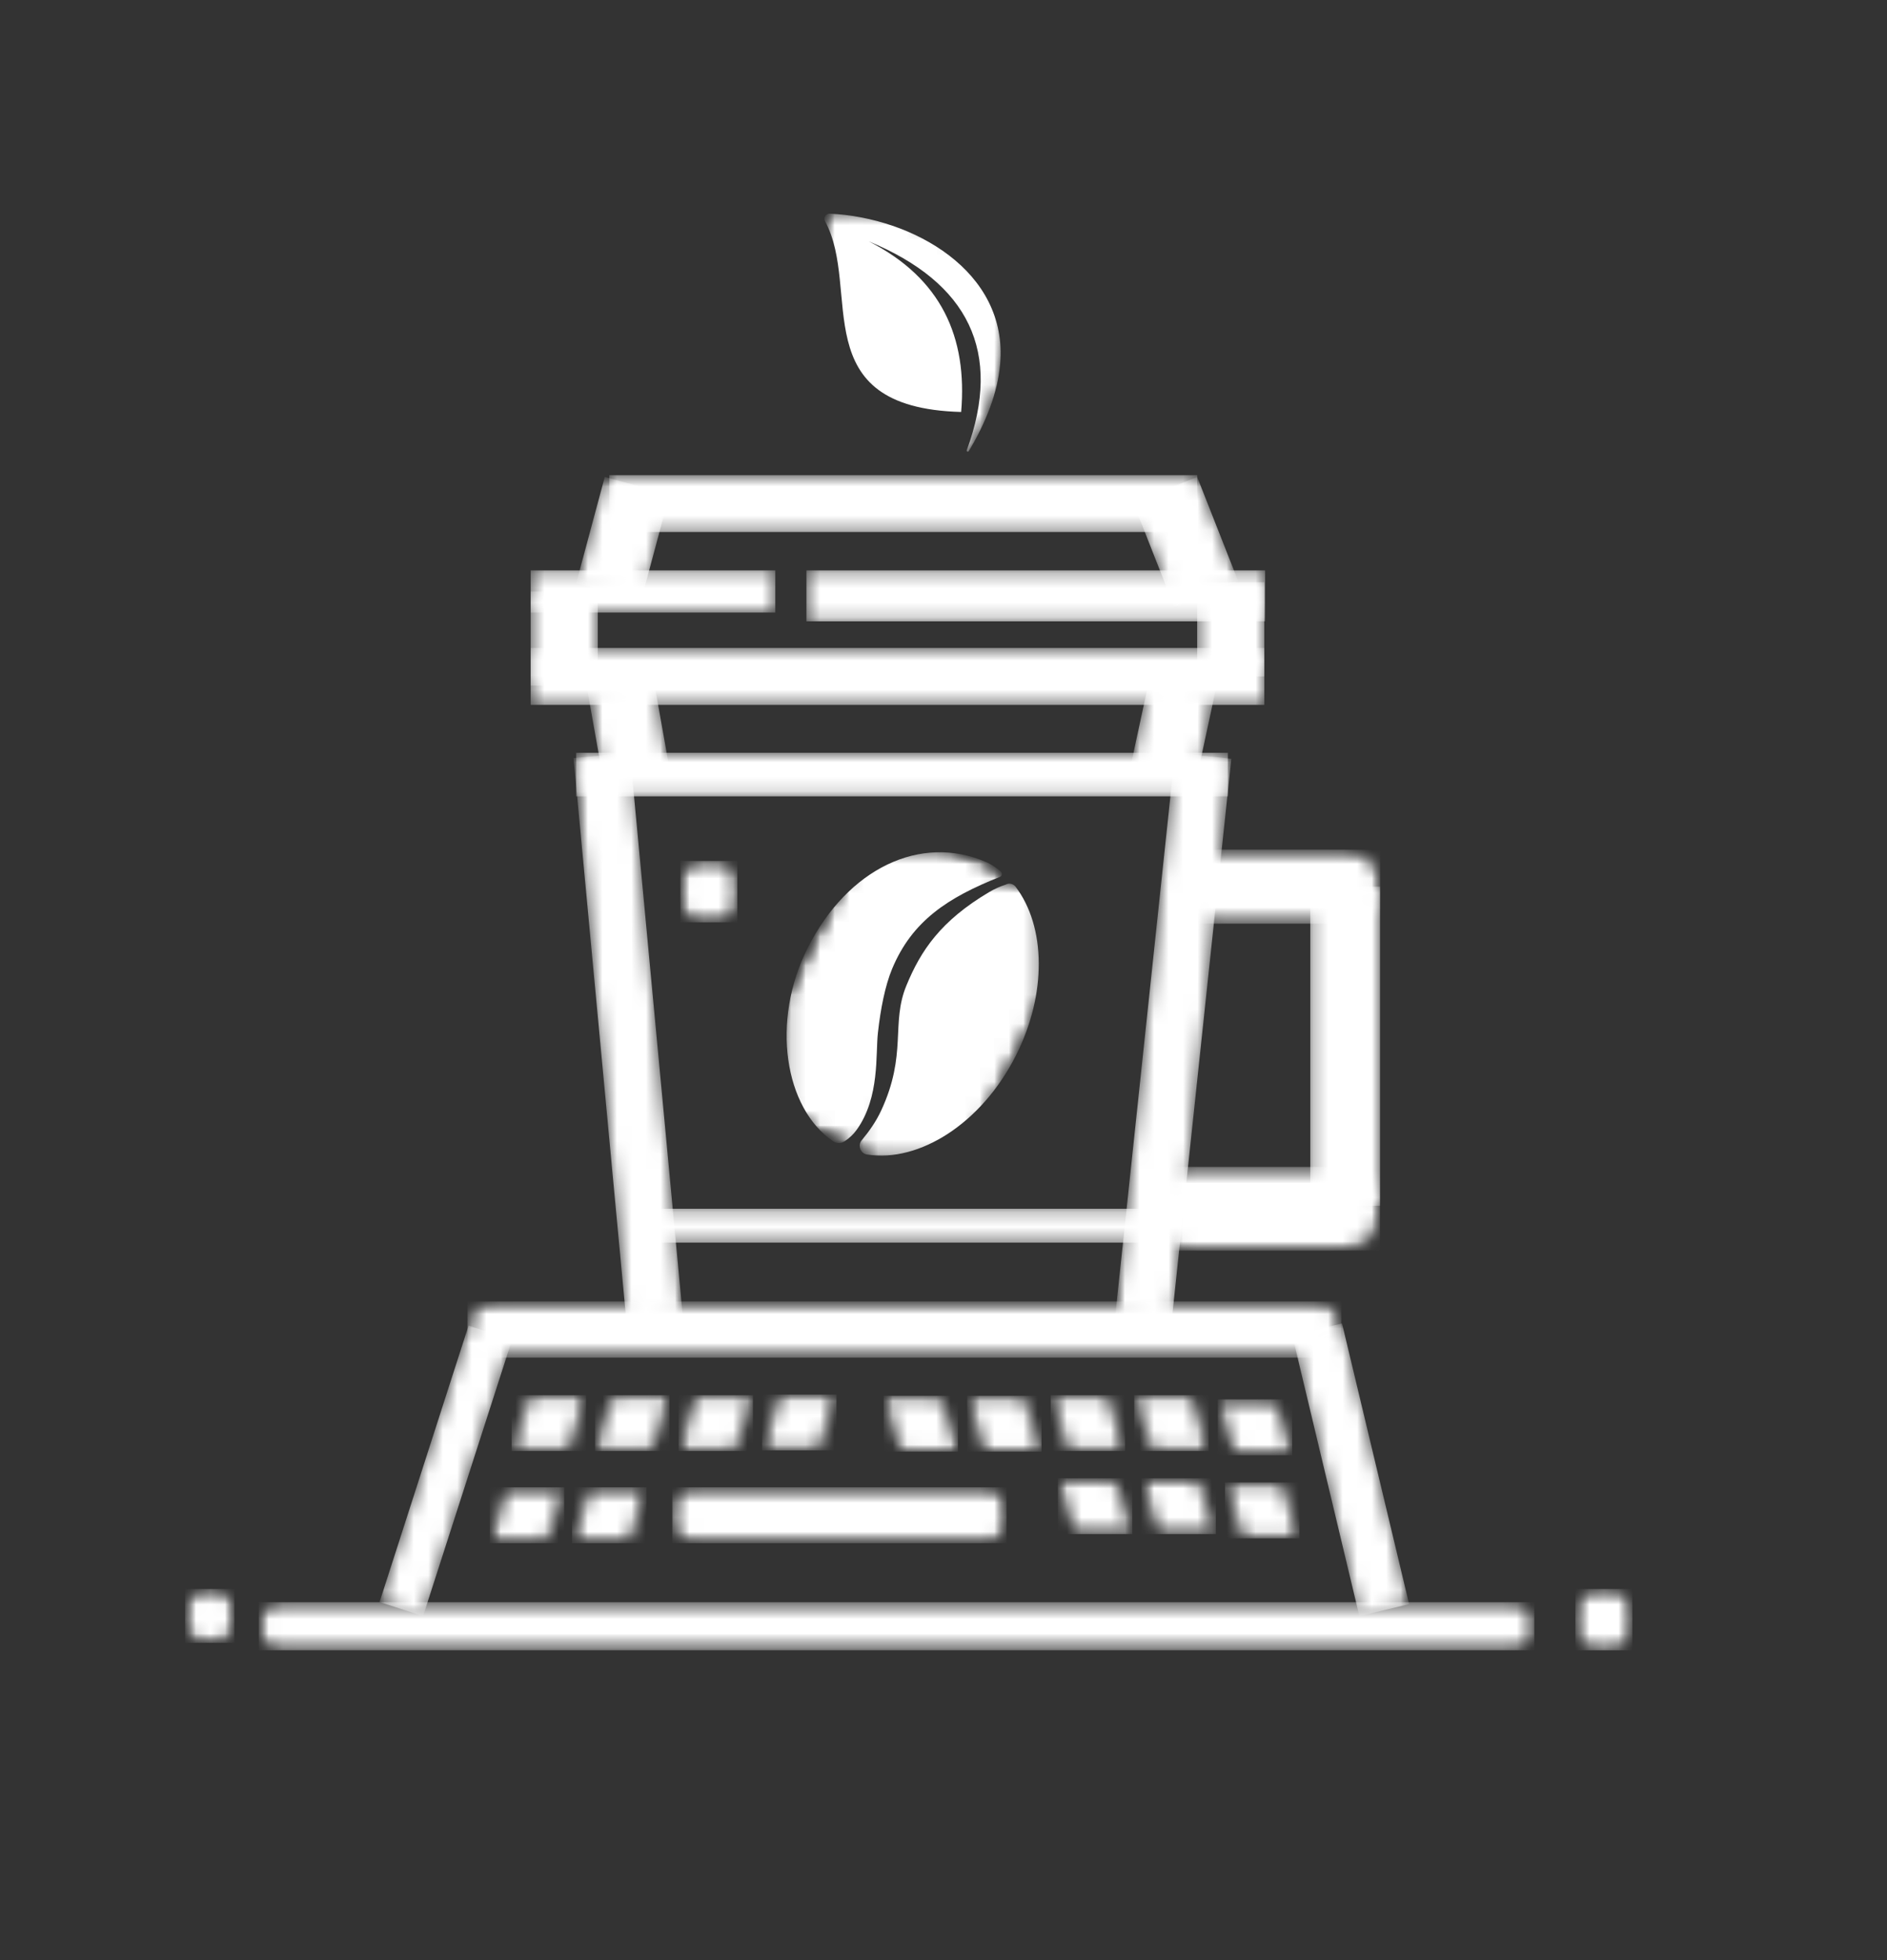 <svg width="130" height="135" viewBox="0 0 130 135" fill="none" xmlns="http://www.w3.org/2000/svg">
<rect x="0" y="0" width="130" height="135" fill="#333333" stroke="none"/>
<mask id="mask0_56_1925" style="mask-type:luminance" maskUnits="userSpaceOnUse" x="41" y="32" width="42" height="5">
<path d="M41.977 32.726H82.477V36.643H41.977V32.726Z" fill="white"/>
</mask>
<g mask="url(#mask0_56_1925)">
<path d="M41.977 32.726H82.482V36.643H41.977V32.726Z" fill="white"/>
</g>
<mask id="mask1_56_1925" style="mask-type:luminance" maskUnits="userSpaceOnUse" x="17" y="110" width="89" height="4">
<path d="M17.825 110.348H105.702V113.663H17.825V110.348Z" fill="white"/>
</mask>
<g mask="url(#mask1_56_1925)">
<mask id="mask2_56_1925" style="mask-type:luminance" maskUnits="userSpaceOnUse" x="17" y="110" width="89" height="4">
<path d="M19.45 110.348H104.072C104.503 110.348 104.916 110.519 105.221 110.824C105.526 111.128 105.697 111.542 105.697 111.973V112.038C105.697 112.469 105.526 112.882 105.221 113.187C104.916 113.492 104.503 113.663 104.072 113.663H19.45C19.019 113.663 18.607 113.492 18.302 113.187C17.997 112.882 17.825 112.469 17.825 112.038V111.973C17.825 111.542 17.997 111.128 18.302 110.824C18.607 110.519 19.019 110.348 19.45 110.348Z" fill="white"/>
</mask>
<g mask="url(#mask2_56_1925)">
<path d="M17.825 110.348H105.702V113.663H17.825V110.348Z" fill="white"/>
</g>
</g>
<mask id="mask3_56_1925" style="mask-type:luminance" maskUnits="userSpaceOnUse" x="39" y="51" width="9" height="41">
<path d="M39.5 51.833H47.167V91.167H39.5V51.833Z" fill="white"/>
</mask>
<g mask="url(#mask3_56_1925)">
<mask id="mask4_56_1925" style="mask-type:luminance" maskUnits="userSpaceOnUse" x="39" y="51" width="9" height="41">
<path d="M43.399 51.845L47.053 90.778L43.167 91.143L39.513 52.21L43.399 51.845Z" fill="white"/>
</mask>
<g mask="url(#mask4_56_1925)">
<path d="M43.399 51.845L47.052 90.775L43.167 91.139L39.513 52.21L43.399 51.845Z" fill="white"/>
</g>
</g>
<mask id="mask5_56_1925" style="mask-type:luminance" maskUnits="userSpaceOnUse" x="76" y="51" width="9" height="41">
<path d="M76.667 51.833H84.833V91.167H76.667V51.833Z" fill="white"/>
</mask>
<g mask="url(#mask5_56_1925)">
<mask id="mask6_56_1925" style="mask-type:luminance" maskUnits="userSpaceOnUse" x="76" y="51" width="9" height="41">
<path d="M76.82 90.728L80.951 51.846L84.831 52.258L80.701 91.14L76.82 90.728Z" fill="white"/>
</mask>
<g mask="url(#mask6_56_1925)">
<path d="M76.82 90.728L80.951 51.846L84.831 52.258L80.701 91.14L76.82 90.728Z" fill="white"/>
</g>
</g>
<mask id="mask7_56_1925" style="mask-type:luminance" maskUnits="userSpaceOnUse" x="32" y="89" width="61" height="5">
<path d="M32.208 89.634H92.429V93.506H32.208V89.634Z" fill="white"/>
</mask>
<g mask="url(#mask7_56_1925)">
<mask id="mask8_56_1925" style="mask-type:luminance" maskUnits="userSpaceOnUse" x="32" y="89" width="61" height="5">
<path d="M34.143 89.634H90.484C91.553 89.634 92.42 90.501 92.42 91.57C92.42 92.639 91.553 93.506 90.484 93.506H34.143C33.074 93.506 32.208 92.639 32.208 91.57C32.208 90.501 33.074 89.634 34.143 89.634Z" fill="white"/>
</mask>
<g mask="url(#mask8_56_1925)">
<path d="M32.208 89.634H92.414V93.506H32.208V89.634Z" fill="white"/>
</g>
</g>
<mask id="mask9_56_1925" style="mask-type:luminance" maskUnits="userSpaceOnUse" x="26" y="91" width="10" height="21">
<path d="M26 91.167H35.333V111.333H26V91.167Z" fill="white"/>
</mask>
<g mask="url(#mask9_56_1925)">
<mask id="mask10_56_1925" style="mask-type:luminance" maskUnits="userSpaceOnUse" x="26" y="91" width="10" height="21">
<path d="M32.28 91.301L35.279 92.267L29.15 111.298L26.151 110.332L32.28 91.301Z" fill="white"/>
</mask>
<g mask="url(#mask10_56_1925)">
<path d="M32.28 91.301L35.279 92.267L29.148 111.303L26.149 110.338L32.28 91.301Z" fill="white"/>
</g>
</g>
<mask id="mask11_56_1925" style="mask-type:luminance" maskUnits="userSpaceOnUse" x="89" y="91" width="9" height="21">
<path d="M89 91H97.167V111.333H89V91Z" fill="white"/>
</mask>
<g mask="url(#mask11_56_1925)">
<mask id="mask12_56_1925" style="mask-type:luminance" maskUnits="userSpaceOnUse" x="89" y="91" width="9" height="21">
<path d="M89.027 91.97L92.456 91.15L97.077 110.478L93.648 111.298L89.027 91.97Z" fill="white"/>
</mask>
<g mask="url(#mask12_56_1925)">
<path d="M89.027 91.97L92.456 91.15L97.079 110.483L93.649 111.303L89.027 91.97Z" fill="white"/>
</g>
</g>
<mask id="mask13_56_1925" style="mask-type:luminance" maskUnits="userSpaceOnUse" x="39" y="51" width="46" height="4">
<path d="M39.693 51.846H84.592V54.848H39.693V51.846Z" fill="white"/>
</mask>
<g mask="url(#mask13_56_1925)">
<path d="M39.693 51.846H84.591V54.848H39.693V51.846Z" fill="white"/>
</g>
<mask id="mask14_56_1925" style="mask-type:luminance" maskUnits="userSpaceOnUse" x="12" y="109" width="5" height="5">
<path d="M12.753 109.438H16.148V113.165H12.753V109.438Z" fill="white"/>
</mask>
<g mask="url(#mask14_56_1925)">
<mask id="mask15_56_1925" style="mask-type:luminance" maskUnits="userSpaceOnUse" x="12" y="109" width="5" height="5">
<path d="M14.378 109.438H14.523C14.954 109.438 15.367 109.609 15.672 109.914C15.977 110.219 16.148 110.632 16.148 111.063V111.533C16.148 111.964 15.977 112.377 15.672 112.682C15.367 112.986 14.954 113.158 14.523 113.158H14.378C13.947 113.158 13.533 112.986 13.229 112.682C12.924 112.377 12.753 111.964 12.753 111.533V111.063C12.753 110.632 12.924 110.219 13.229 109.914C13.533 109.609 13.947 109.438 14.378 109.438Z" fill="white"/>
</mask>
<g mask="url(#mask15_56_1925)">
<path d="M12.753 109.438H16.148V113.152H12.753V109.438Z" fill="white"/>
</g>
</g>
<mask id="mask16_56_1925" style="mask-type:luminance" maskUnits="userSpaceOnUse" x="108" y="109" width="5" height="5">
<path d="M108.534 109.438H112.456V113.667H108.534V109.438Z" fill="white"/>
</mask>
<g mask="url(#mask16_56_1925)">
<mask id="mask17_56_1925" style="mask-type:luminance" maskUnits="userSpaceOnUse" x="108" y="109" width="5" height="5">
<path d="M110.159 109.438H110.831C111.262 109.438 111.676 109.609 111.98 109.914C112.285 110.219 112.456 110.632 112.456 111.063V112.038C112.456 112.469 112.285 112.882 111.98 113.187C111.676 113.492 111.262 113.663 110.831 113.663H110.159C109.728 113.663 109.315 113.492 109.01 113.187C108.706 112.882 108.534 112.469 108.534 112.038V111.063C108.534 110.632 108.706 110.219 109.01 109.914C109.315 109.609 109.728 109.438 110.159 109.438Z" fill="white"/>
</mask>
<g mask="url(#mask17_56_1925)">
<path d="M108.534 109.438H112.456V113.667H108.534V109.438Z" fill="white"/>
</g>
</g>
<mask id="mask18_56_1925" style="mask-type:luminance" maskUnits="userSpaceOnUse" x="36" y="44" width="52" height="5">
<path d="M36.56 44.628H87.101V48.546H36.56V44.628Z" fill="white"/>
</mask>
<g mask="url(#mask18_56_1925)">
<path d="M36.56 44.628H87.103V48.546H36.56V44.628Z" fill="white"/>
</g>
<mask id="mask19_56_1925" style="mask-type:luminance" maskUnits="userSpaceOnUse" x="55" y="39" width="33" height="4">
<path d="M55.557 39.285H87.165V42.795H55.557V39.285Z" fill="white"/>
</mask>
<g mask="url(#mask19_56_1925)">
<path d="M55.557 39.285H87.158V42.795H55.557V39.285Z" fill="white"/>
</g>
<mask id="mask20_56_1925" style="mask-type:luminance" maskUnits="userSpaceOnUse" x="36" y="39" width="18" height="4">
<path d="M36.56 39.285H53.415V42.189H36.56V39.285Z" fill="white"/>
</mask>
<g mask="url(#mask20_56_1925)">
<path d="M36.56 39.285H53.413V42.189H36.56V39.285Z" fill="white"/>
</g>
<mask id="mask21_56_1925" style="mask-type:luminance" maskUnits="userSpaceOnUse" x="46" y="59" width="5" height="5">
<path d="M46.874 59.297H50.796V63.526H46.874V59.297Z" fill="white"/>
</mask>
<g mask="url(#mask21_56_1925)">
<mask id="mask22_56_1925" style="mask-type:luminance" maskUnits="userSpaceOnUse" x="46" y="59" width="5" height="5">
<path d="M48.499 59.297H49.171C49.602 59.297 50.015 59.469 50.32 59.773C50.624 60.078 50.796 60.492 50.796 60.922V61.897C50.796 62.328 50.624 62.742 50.32 63.046C50.015 63.351 49.602 63.522 49.171 63.522H48.499C48.068 63.522 47.654 63.351 47.35 63.046C47.045 62.742 46.874 62.328 46.874 61.897V60.922C46.874 60.492 47.045 60.078 47.35 59.773C47.654 59.469 48.068 59.297 48.499 59.297Z" fill="white"/>
</mask>
<g mask="url(#mask22_56_1925)">
<path d="M46.874 59.297H50.796V63.526H46.874V59.297Z" fill="white"/>
</g>
</g>
<mask id="mask23_56_1925" style="mask-type:luminance" maskUnits="userSpaceOnUse" x="54" y="58" width="16" height="21">
<path d="M54.167 58.667H69.167V78.833H54.167V58.667Z" fill="white"/>
</mask>
<g mask="url(#mask23_56_1925)">
<mask id="mask24_56_1925" style="mask-type:luminance" maskUnits="userSpaceOnUse" x="50" y="55" width="25" height="28">
<path d="M60.551 55.617L74.93 62.914L65.031 82.421L50.651 75.124L60.551 55.617Z" fill="white"/>
</mask>
<g mask="url(#mask24_56_1925)">
<mask id="mask25_56_1925" style="mask-type:luminance" maskUnits="userSpaceOnUse" x="50" y="55" width="25" height="28">
<path d="M60.551 55.617L74.93 62.914L65.031 82.421L50.651 75.124L60.551 55.617Z" fill="white"/>
</mask>
<g mask="url(#mask25_56_1925)">
<mask id="mask26_56_1925" style="mask-type:luminance" maskUnits="userSpaceOnUse" x="50" y="55" width="20" height="25">
<path d="M60.551 55.617L69.162 59.987L59.238 79.542L50.626 75.172L60.551 55.617Z" fill="white"/>
</mask>
<g mask="url(#mask26_56_1925)">
<path d="M59.025 77.805C58.798 78.123 58.51 78.394 58.182 78.606C58.18 78.607 58.178 78.609 58.176 78.61C57.94 78.763 57.645 78.771 57.39 78.598C54.06 76.336 53.073 70.352 55.662 65.25C58.406 59.842 63.411 57.399 67.954 59.379C68.311 59.535 68.625 59.764 68.925 60.003C69.072 60.119 69.048 60.331 68.882 60.397C65.296 61.814 62.833 63.432 61.463 66.721C60.972 67.899 60.661 69.514 60.484 71.111C60.309 72.613 60.625 75.564 59.025 77.805Z" fill="white"/>
</g>
</g>
</g>
</g>
<mask id="mask27_56_1925" style="mask-type:luminance" maskUnits="userSpaceOnUse" x="59" y="60" width="13" height="20">
<path d="M59.167 60.833H71.667V79.667H59.167V60.833Z" fill="white"/>
</mask>
<g mask="url(#mask27_56_1925)">
<mask id="mask28_56_1925" style="mask-type:luminance" maskUnits="userSpaceOnUse" x="50" y="55" width="25" height="28">
<path d="M60.551 55.617L74.93 62.914L65.031 82.421L50.651 75.124L60.551 55.617Z" fill="white"/>
</mask>
<g mask="url(#mask28_56_1925)">
<mask id="mask29_56_1925" style="mask-type:luminance" maskUnits="userSpaceOnUse" x="50" y="55" width="25" height="28">
<path d="M60.551 55.617L74.93 62.914L65.031 82.421L50.651 75.124L60.551 55.617Z" fill="white"/>
</mask>
<g mask="url(#mask29_56_1925)">
<path d="M69.977 72.721C67.622 77.362 63.345 80.08 59.736 79.518C59.272 79.446 59.068 78.892 59.369 78.531C59.889 77.906 60.36 77.232 60.706 76.488C62.509 72.603 61.367 70.504 62.438 67.894C63.434 65.464 64.811 63.418 68.146 61.441C68.508 61.226 68.894 61.052 69.295 60.924C69.514 60.797 69.809 60.867 69.969 61.077C72.035 63.794 72.151 68.437 69.977 72.721Z" fill="white"/>
</g>
</g>
</g>
<mask id="mask30_56_1925" style="mask-type:luminance" maskUnits="userSpaceOnUse" x="40" y="46" width="7" height="8">
<path d="M40.333 46.5H46.167V53.833H40.333V46.5Z" fill="white"/>
</mask>
<g mask="url(#mask30_56_1925)">
<mask id="mask31_56_1925" style="mask-type:luminance" maskUnits="userSpaceOnUse" x="40" y="46" width="7" height="8">
<path d="M40.439 47.398L44.991 46.587L46.127 52.968L41.575 53.779L40.439 47.398Z" fill="white"/>
</mask>
<g mask="url(#mask31_56_1925)">
<path d="M40.439 47.398L44.991 46.587L46.128 52.971L41.576 53.781L40.439 47.398Z" fill="white"/>
</g>
</g>
<mask id="mask32_56_1925" style="mask-type:luminance" maskUnits="userSpaceOnUse" x="77" y="46" width="7" height="8">
<path d="M77.833 46.333H83.833V53.833H77.833V46.333Z" fill="white"/>
</mask>
<g mask="url(#mask32_56_1925)">
<mask id="mask33_56_1925" style="mask-type:luminance" maskUnits="userSpaceOnUse" x="77" y="46" width="7" height="8">
<path d="M79.249 46.469L83.768 47.443L82.403 53.779L77.883 52.805L79.249 46.469Z" fill="white"/>
</mask>
<g mask="url(#mask33_56_1925)">
<path d="M79.248 46.469L83.768 47.443L82.402 53.782L77.882 52.808L79.248 46.469Z" fill="white"/>
</g>
</g>
<mask id="mask34_56_1925" style="mask-type:luminance" maskUnits="userSpaceOnUse" x="82" y="40" width="6" height="7">
<path d="M82.477 40.105H87.101V46.587H82.477V40.105Z" fill="white"/>
</mask>
<g mask="url(#mask34_56_1925)">
<path d="M82.477 40.105H87.101V46.59H82.477V40.105Z" fill="white"/>
</g>
<mask id="mask35_56_1925" style="mask-type:luminance" maskUnits="userSpaceOnUse" x="36" y="40" width="6" height="8">
<path d="M36.56 40.737H41.184V47.218H36.56V40.737Z" fill="white"/>
</mask>
<g mask="url(#mask35_56_1925)">
<path d="M36.56 40.737H41.184V47.221H36.56V40.737Z" fill="white"/>
</g>
<mask id="mask36_56_1925" style="mask-type:luminance" maskUnits="userSpaceOnUse" x="39" y="32" width="8" height="10">
<path d="M39.667 32.833H46.167V41.5H39.667V32.833Z" fill="white"/>
</mask>
<g mask="url(#mask36_56_1925)">
<mask id="mask37_56_1925" style="mask-type:luminance" maskUnits="userSpaceOnUse" x="39" y="32" width="8" height="10">
<path d="M41.662 32.851L46.128 34.052L44.158 41.378L39.692 40.178L41.662 32.851Z" fill="white"/>
</mask>
<g mask="url(#mask37_56_1925)">
<path d="M41.663 32.851L46.128 34.051L44.159 41.377L39.693 40.176L41.663 32.851Z" fill="white"/>
</g>
</g>
<mask id="mask38_56_1925" style="mask-type:luminance" maskUnits="userSpaceOnUse" x="78" y="32" width="8" height="10">
<path d="M78 32.833H85.333V41.833H78V32.833Z" fill="white"/>
</mask>
<g mask="url(#mask38_56_1925)">
<mask id="mask39_56_1925" style="mask-type:luminance" maskUnits="userSpaceOnUse" x="78" y="32" width="8" height="10">
<path d="M78.061 34.59L82.477 32.851L85.31 40.044L80.893 41.783L78.061 34.59Z" fill="white"/>
</mask>
<g mask="url(#mask39_56_1925)">
<path d="M78.061 34.59L82.477 32.851L85.31 40.045L80.893 41.784L78.061 34.59Z" fill="white"/>
</g>
</g>
<mask id="mask40_56_1925" style="mask-type:luminance" maskUnits="userSpaceOnUse" x="81" y="58" width="15" height="6">
<path d="M81.46 58.519H95.082V63.617H81.46V58.519Z" fill="white"/>
</mask>
<g mask="url(#mask40_56_1925)">
<mask id="mask41_56_1925" style="mask-type:luminance" maskUnits="userSpaceOnUse" x="81" y="58" width="15" height="6">
<path d="M84.009 58.519H92.524C93.932 58.519 95.073 59.66 95.073 61.068C95.073 62.476 93.932 63.617 92.524 63.617H84.009C82.602 63.617 81.46 62.476 81.46 61.068C81.46 59.66 82.602 58.519 84.009 58.519Z" fill="white"/>
</mask>
<g mask="url(#mask41_56_1925)">
<path d="M81.46 58.519H95.082V63.617H81.46V58.519Z" fill="white"/>
</g>
</g>
<mask id="mask42_56_1925" style="mask-type:luminance" maskUnits="userSpaceOnUse" x="90" y="61" width="6" height="23">
<path d="M90.268 61.068H95.073V83.041H90.268V61.068Z" fill="white"/>
</mask>
<g mask="url(#mask42_56_1925)">
<path d="M90.268 61.068H95.073V83.048H90.268V61.068Z" fill="white"/>
</g>
<mask id="mask43_56_1925" style="mask-type:luminance" maskUnits="userSpaceOnUse" x="79" y="80" width="17" height="7">
<path d="M79.411 80.367H95.09V86.134H79.411V80.367Z" fill="white"/>
</mask>
<g mask="url(#mask43_56_1925)">
<mask id="mask44_56_1925" style="mask-type:luminance" maskUnits="userSpaceOnUse" x="79" y="80" width="17" height="7">
<path d="M82.295 80.367H92.189C93.782 80.367 95.073 81.658 95.073 83.251C95.073 84.843 93.782 86.134 92.189 86.134H82.295C80.702 86.134 79.411 84.843 79.411 83.251C79.411 81.658 80.702 80.367 82.295 80.367Z" fill="white"/>
</mask>
<g mask="url(#mask44_56_1925)">
<path d="M79.411 80.367H95.068V86.134H79.411V80.367Z" fill="white"/>
</g>
</g>
<mask id="mask45_56_1925" style="mask-type:luminance" maskUnits="userSpaceOnUse" x="35" y="96" width="6" height="4">
<path d="M35.247 96.089H40.388V99.936H35.247V96.089Z" fill="white"/>
</mask>
<g mask="url(#mask45_56_1925)">
<mask id="mask46_56_1925" style="mask-type:luminance" maskUnits="userSpaceOnUse" x="35" y="96" width="6" height="4">
<path d="M36.53 96.089H40.378L39.095 99.936H35.247L36.53 96.089Z" fill="white"/>
</mask>
<g mask="url(#mask46_56_1925)">
<path d="M35.247 96.089H40.373V99.936H35.247V96.089Z" fill="white"/>
</g>
</g>
<mask id="mask47_56_1925" style="mask-type:luminance" maskUnits="userSpaceOnUse" x="40" y="96" width="7" height="4">
<path d="M40.997 96.089H46.137V99.936H40.997V96.089Z" fill="white"/>
</mask>
<g mask="url(#mask47_56_1925)">
<mask id="mask48_56_1925" style="mask-type:luminance" maskUnits="userSpaceOnUse" x="40" y="96" width="7" height="4">
<path d="M42.28 96.089H46.127L44.845 99.936H40.997L42.28 96.089Z" fill="white"/>
</mask>
<g mask="url(#mask48_56_1925)">
<path d="M40.997 96.089H46.122V99.936H40.997V96.089Z" fill="white"/>
</g>
</g>
<mask id="mask49_56_1925" style="mask-type:luminance" maskUnits="userSpaceOnUse" x="46" y="96" width="6" height="4">
<path d="M46.747 96.089H51.887V99.936H46.747V96.089Z" fill="white"/>
</mask>
<g mask="url(#mask49_56_1925)">
<mask id="mask50_56_1925" style="mask-type:luminance" maskUnits="userSpaceOnUse" x="46" y="96" width="6" height="4">
<path d="M48.03 96.089H51.877L50.595 99.936H46.747L48.03 96.089Z" fill="white"/>
</mask>
<g mask="url(#mask50_56_1925)">
<path d="M46.747 96.089H51.872V99.936H46.747V96.089Z" fill="white"/>
</g>
</g>
<mask id="mask51_56_1925" style="mask-type:luminance" maskUnits="userSpaceOnUse" x="33" y="102" width="6" height="5">
<path d="M33.741 102.436H38.882V106.285H33.741V102.436Z" fill="white"/>
</mask>
<g mask="url(#mask51_56_1925)">
<mask id="mask52_56_1925" style="mask-type:luminance" maskUnits="userSpaceOnUse" x="33" y="102" width="6" height="5">
<path d="M35.024 102.436H38.872L37.589 106.285H33.741L35.024 102.436Z" fill="white"/>
</mask>
<g mask="url(#mask52_56_1925)">
<path d="M33.741 102.436H38.867V106.285H33.741V102.436Z" fill="white"/>
</g>
</g>
<mask id="mask53_56_1925" style="mask-type:luminance" maskUnits="userSpaceOnUse" x="39" y="102" width="6" height="5">
<path d="M39.411 102.436H44.552V106.285H39.411V102.436Z" fill="white"/>
</mask>
<g mask="url(#mask53_56_1925)">
<mask id="mask54_56_1925" style="mask-type:luminance" maskUnits="userSpaceOnUse" x="39" y="102" width="6" height="5">
<path d="M40.695 102.436H44.542L43.26 106.285H39.411L40.695 102.436Z" fill="white"/>
</mask>
<g mask="url(#mask54_56_1925)">
<path d="M39.411 102.436H44.537V106.285H39.411V102.436Z" fill="white"/>
</g>
</g>
<mask id="mask55_56_1925" style="mask-type:luminance" maskUnits="userSpaceOnUse" x="83" y="96" width="7" height="5">
<path d="M83.896 96.381H89.036V100.229H83.896V96.381Z" fill="white"/>
</mask>
<g mask="url(#mask55_56_1925)">
<mask id="mask56_56_1925" style="mask-type:luminance" maskUnits="userSpaceOnUse" x="83" y="96" width="7" height="5">
<path d="M87.744 96.381H83.896L85.178 100.229H89.027L87.744 96.381Z" fill="white"/>
</mask>
<g mask="url(#mask56_56_1925)">
<path d="M83.896 96.381H89.021V100.229H83.896V96.381Z" fill="white"/>
</g>
</g>
<mask id="mask57_56_1925" style="mask-type:luminance" maskUnits="userSpaceOnUse" x="78" y="96" width="6" height="4">
<path d="M78.141 96.089H83.281V99.936H78.141V96.089Z" fill="white"/>
</mask>
<g mask="url(#mask57_56_1925)">
<mask id="mask58_56_1925" style="mask-type:luminance" maskUnits="userSpaceOnUse" x="78" y="96" width="6" height="4">
<path d="M81.988 96.089H78.141L79.423 99.936H83.271L81.988 96.089Z" fill="white"/>
</mask>
<g mask="url(#mask58_56_1925)">
<path d="M78.141 96.089H83.266V99.936H78.141V96.089Z" fill="white"/>
</g>
</g>
<mask id="mask59_56_1925" style="mask-type:luminance" maskUnits="userSpaceOnUse" x="72" y="96" width="6" height="4">
<path d="M72.385 96.089H77.525V99.936H72.385V96.089Z" fill="white"/>
</mask>
<g mask="url(#mask59_56_1925)">
<mask id="mask60_56_1925" style="mask-type:luminance" maskUnits="userSpaceOnUse" x="72" y="96" width="6" height="4">
<path d="M76.233 96.089H72.385L73.667 99.936H77.516L76.233 96.089Z" fill="white"/>
</mask>
<g mask="url(#mask60_56_1925)">
<path d="M72.385 96.089H77.51V99.936H72.385V96.089Z" fill="white"/>
</g>
</g>
<mask id="mask61_56_1925" style="mask-type:luminance" maskUnits="userSpaceOnUse" x="46" y="102" width="24" height="5">
<path d="M46.316 102.436H69.343V106.285H46.316V102.436Z" fill="white"/>
</mask>
<g mask="url(#mask61_56_1925)">
<mask id="mask62_56_1925" style="mask-type:luminance" maskUnits="userSpaceOnUse" x="46" y="102" width="24" height="5">
<path d="M47.941 102.436H67.715C68.146 102.436 68.559 102.607 68.864 102.912C69.169 103.217 69.34 103.63 69.34 104.061V104.66C69.34 105.091 69.169 105.504 68.864 105.809C68.559 106.113 68.146 106.285 67.715 106.285H47.941C47.51 106.285 47.097 106.113 46.792 105.809C46.488 105.504 46.316 105.091 46.316 104.66V104.061C46.316 103.63 46.488 103.217 46.792 102.912C47.097 102.607 47.51 102.436 47.941 102.436Z" fill="white"/>
</mask>
<g mask="url(#mask62_56_1925)">
<path d="M46.316 102.436H69.343V106.285H46.316V102.436Z" fill="white"/>
</g>
</g>
<mask id="mask63_56_1925" style="mask-type:luminance" maskUnits="userSpaceOnUse" x="66" y="96" width="6" height="4">
<path d="M66.63 96.131H71.77V99.978H66.63V96.131Z" fill="white"/>
</mask>
<g mask="url(#mask63_56_1925)">
<mask id="mask64_56_1925" style="mask-type:luminance" maskUnits="userSpaceOnUse" x="66" y="96" width="6" height="4">
<path d="M70.477 96.131H66.63L67.912 99.978H71.76L70.477 96.131Z" fill="white"/>
</mask>
<g mask="url(#mask64_56_1925)">
<path d="M66.63 96.131H71.755V99.978H66.63V96.131Z" fill="white"/>
</g>
</g>
<mask id="mask65_56_1925" style="mask-type:luminance" maskUnits="userSpaceOnUse" x="52" y="96" width="6" height="4">
<path d="M52.503 96.047H57.643V99.895H52.503V96.047Z" fill="white"/>
</mask>
<g mask="url(#mask65_56_1925)">
<mask id="mask66_56_1925" style="mask-type:luminance" maskUnits="userSpaceOnUse" x="52" y="96" width="6" height="4">
<path d="M53.785 96.047H57.633L56.35 99.895H52.503L53.785 96.047Z" fill="white"/>
</mask>
<g mask="url(#mask66_56_1925)">
<path d="M52.503 96.047H57.628V99.895H52.503V96.047Z" fill="white"/>
</g>
</g>
<mask id="mask67_56_1925" style="mask-type:luminance" maskUnits="userSpaceOnUse" x="60" y="96" width="6" height="4">
<path d="M60.874 96.131H66V99.978H60.874V96.131Z" fill="white"/>
</mask>
<g mask="url(#mask67_56_1925)">
<mask id="mask68_56_1925" style="mask-type:luminance" maskUnits="userSpaceOnUse" x="60" y="96" width="7" height="4">
<path d="M64.722 96.131H60.874L62.156 99.978H66.005L64.722 96.131Z" fill="white"/>
</mask>
<g mask="url(#mask68_56_1925)">
<path d="M60.874 96.131H65.999V99.978H60.874V96.131Z" fill="white"/>
</g>
</g>
<mask id="mask69_56_1925" style="mask-type:luminance" maskUnits="userSpaceOnUse" x="84" y="102" width="6" height="4">
<path d="M84.393 102.104H89.534V105.951H84.393V102.104Z" fill="white"/>
</mask>
<g mask="url(#mask69_56_1925)">
<mask id="mask70_56_1925" style="mask-type:luminance" maskUnits="userSpaceOnUse" x="84" y="102" width="6" height="4">
<path d="M88.242 102.104H84.393L85.677 105.951H89.524L88.242 102.104Z" fill="white"/>
</mask>
<g mask="url(#mask70_56_1925)">
<path d="M84.393 102.104H89.519V105.951H84.393V102.104Z" fill="white"/>
</g>
</g>
<mask id="mask71_56_1925" style="mask-type:luminance" maskUnits="userSpaceOnUse" x="78" y="101" width="6" height="5">
<path d="M78.638 101.811H83.779V105.66H78.638V101.811Z" fill="white"/>
</mask>
<g mask="url(#mask71_56_1925)">
<mask id="mask72_56_1925" style="mask-type:luminance" maskUnits="userSpaceOnUse" x="78" y="101" width="6" height="5">
<path d="M82.486 101.811H78.638L79.921 105.66H83.768L82.486 101.811Z" fill="white"/>
</mask>
<g mask="url(#mask72_56_1925)">
<path d="M78.638 101.811H83.764V105.66H78.638V101.811Z" fill="white"/>
</g>
</g>
<mask id="mask73_56_1925" style="mask-type:luminance" maskUnits="userSpaceOnUse" x="72" y="101" width="7" height="5">
<path d="M72.882 101.811H78.023V105.66H72.882V101.811Z" fill="white"/>
</mask>
<g mask="url(#mask73_56_1925)">
<mask id="mask74_56_1925" style="mask-type:luminance" maskUnits="userSpaceOnUse" x="72" y="101" width="7" height="5">
<path d="M76.73 101.811H72.882L74.165 105.66H78.013L76.73 101.811Z" fill="white"/>
</mask>
<g mask="url(#mask74_56_1925)">
<path d="M72.882 101.811H78.008V105.66H72.882V101.811Z" fill="white"/>
</g>
</g>
<mask id="mask75_56_1925" style="mask-type:luminance" maskUnits="userSpaceOnUse" x="56" y="14" width="13" height="18">
<path d="M56.667 14.667H69V31.167H56.667V14.667Z" fill="white"/>
</mask>
<g mask="url(#mask75_56_1925)">
<mask id="mask76_56_1925" style="mask-type:luminance" maskUnits="userSpaceOnUse" x="51" y="12" width="22" height="21">
<path d="M57.633 12.796L72.154 18.895L66.346 32.725L51.825 26.626L57.633 12.796Z" fill="white"/>
</mask>
<g mask="url(#mask76_56_1925)">
<mask id="mask77_56_1925" style="mask-type:luminance" maskUnits="userSpaceOnUse" x="51" y="12" width="22" height="21">
<path d="M72.206 18.917L57.685 12.818L51.877 26.648L66.398 32.747L72.206 18.917Z" fill="white"/>
</mask>
<g mask="url(#mask77_56_1925)">
<path fill-rule="evenodd" clip-rule="evenodd" d="M59.853 16.624C66.738 19.479 69.079 24.236 66.605 31.009C66.575 31.094 66.695 31.15 66.742 31.072C67.959 29.031 68.73 27.029 68.901 25.079C69.466 18.643 62.846 14.987 57.172 14.716C56.89 14.703 56.708 14.998 56.843 15.247C59.391 19.926 55.352 28.081 66.216 28.374C66.661 23.229 64.85 19.163 59.853 16.624Z" fill="white"/>
</g>
</g>
</g>
<mask id="mask78_56_1925" style="mask-type:luminance" maskUnits="userSpaceOnUse" x="43" y="83" width="37" height="3">
<path d="M43.562 83.251H79.412V85.583H43.562V83.251Z" fill="white"/>
</mask>
<g mask="url(#mask78_56_1925)">
<path d="M43.562 83.251H79.415V85.583H43.562V83.251Z" fill="white"/>
</g>
</svg>
